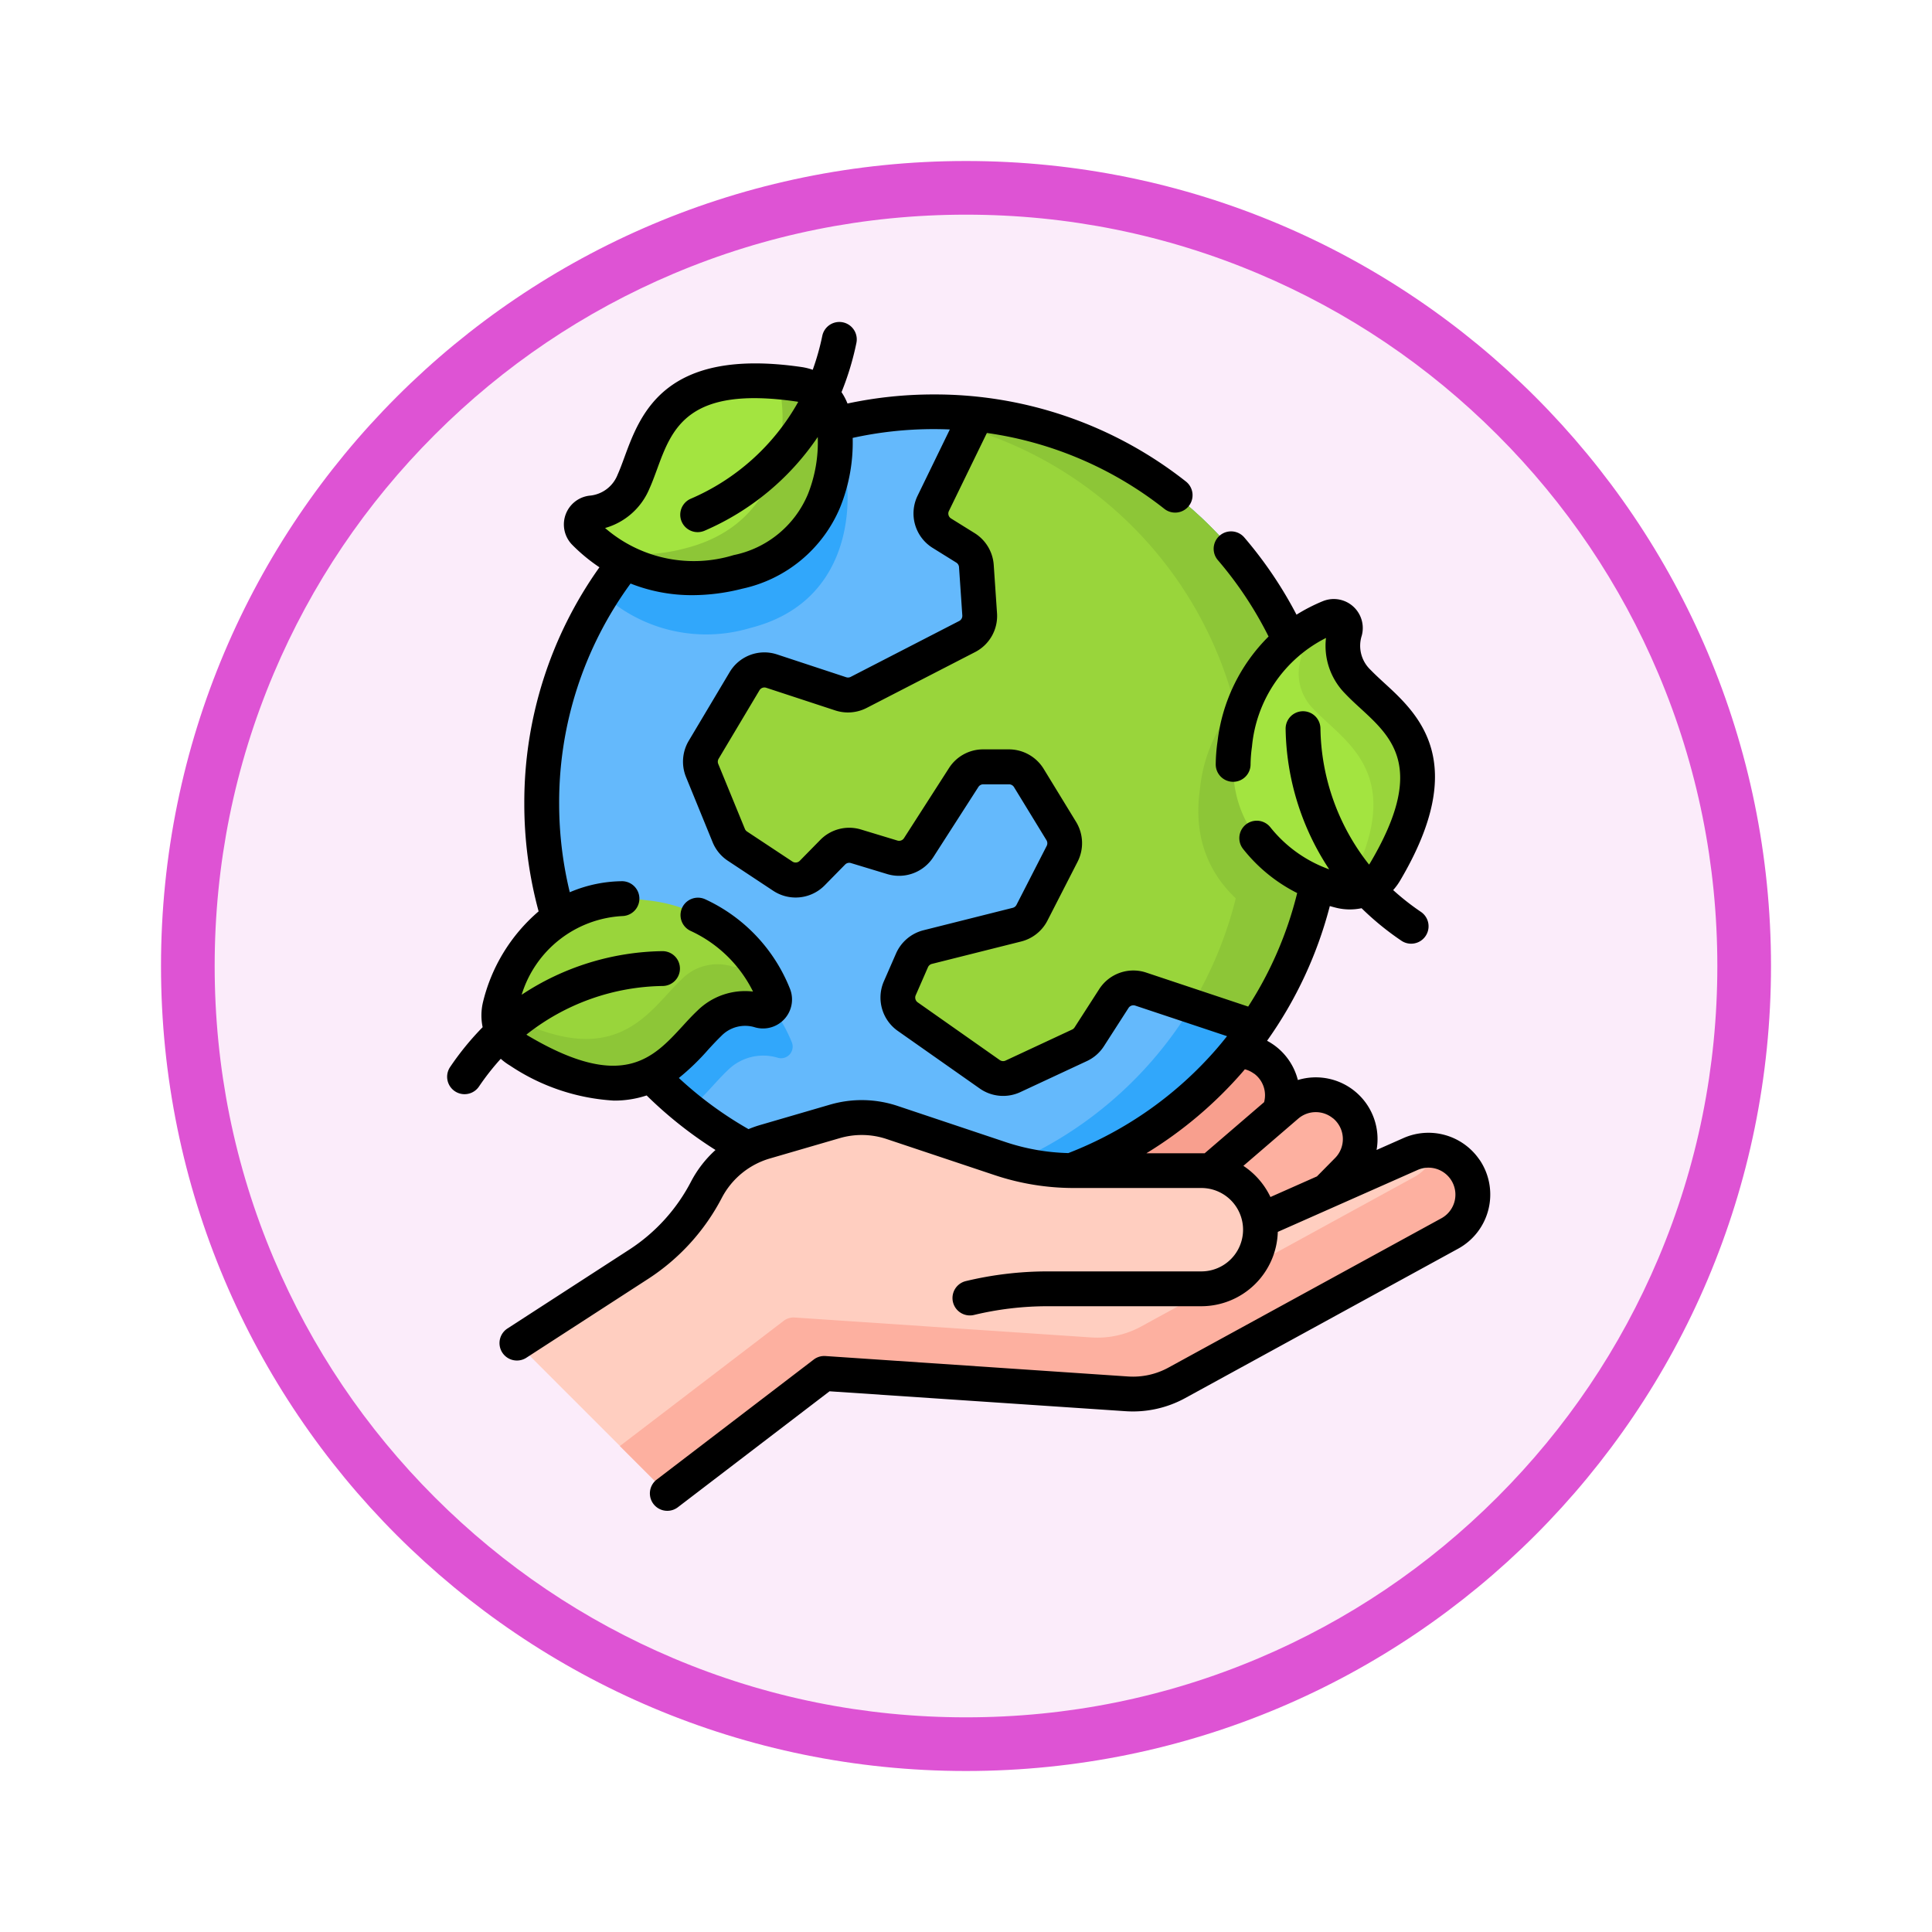 <svg xmlns="http://www.w3.org/2000/svg" xmlns:xlink="http://www.w3.org/1999/xlink" width="108" height="108" viewBox="0 0 108 108">
  <defs>
    <filter id="Trazado_982419" x="0" y="0" width="108" height="108" filterUnits="userSpaceOnUse">
      <feOffset dy="3" input="SourceAlpha"/>
      <feGaussianBlur stdDeviation="3" result="blur"/>
      <feFlood flood-opacity="0.161"/>
      <feComposite operator="in" in2="blur"/>
      <feComposite in="SourceGraphic"/>
    </filter>
  </defs>
  <g id="Grupo_1151242" data-name="Grupo 1151242" transform="translate(-201 -713)">
    <g id="Grupo_1150811" data-name="Grupo 1150811" transform="translate(0 -111)">
      <g id="Grupo_1148991" data-name="Grupo 1148991" transform="translate(0 -2880)">
        <g id="Grupo_1148559" data-name="Grupo 1148559" transform="translate(0 3382)">
          <g transform="matrix(1, 0, 0, 1, 201, 322)" filter="url(#Trazado_982419)">
            <g id="Trazado_982419-2" data-name="Trazado 982419" transform="translate(9 6)" fill="#fbecfa">
              <path d="M 45 88.5 C 39.127 88.5 33.43 87.35 28.068 85.082 C 22.889 82.891 18.236 79.755 14.241 75.759 C 10.245 71.764 7.109 67.111 4.918 61.932 C 2.65 56.57 1.5 50.873 1.5 45 C 1.5 39.127 2.65 33.43 4.918 28.068 C 7.109 22.889 10.245 18.236 14.241 14.241 C 18.236 10.245 22.889 7.109 28.068 4.918 C 33.43 2.65 39.127 1.5 45 1.5 C 50.873 1.5 56.57 2.65 61.932 4.918 C 67.111 7.109 71.764 10.245 75.759 14.241 C 79.755 18.236 82.891 22.889 85.082 28.068 C 87.35 33.43 88.5 39.127 88.5 45 C 88.5 50.873 87.35 56.57 85.082 61.932 C 82.891 67.111 79.755 71.764 75.759 75.759 C 71.764 79.755 67.111 82.891 61.932 85.082 C 56.57 87.35 50.873 88.5 45 88.5 Z" stroke="none"/>
              <path d="M 45 3 C 39.329 3 33.829 4.11 28.653 6.299 C 23.652 8.415 19.16 11.443 15.302 15.302 C 11.443 19.16 8.415 23.652 6.299 28.653 C 4.11 33.829 3 39.329 3 45 C 3 50.671 4.11 56.171 6.299 61.347 C 8.415 66.348 11.443 70.84 15.302 74.698 C 19.16 78.557 23.652 81.585 28.653 83.701 C 33.829 85.89 39.329 87 45 87 C 50.671 87 56.171 85.89 61.347 83.701 C 66.348 81.585 70.84 78.557 74.698 74.698 C 78.557 70.84 81.585 66.348 83.701 61.347 C 85.89 56.171 87 50.671 87 45 C 87 39.329 85.89 33.829 83.701 28.653 C 81.585 23.652 78.557 19.16 74.698 15.302 C 70.84 11.443 66.348 8.415 61.347 6.299 C 56.171 4.11 50.671 3 45 3 M 45 0 C 69.853 0 90 20.147 90 45 C 90 69.853 69.853 90 45 90 C 20.147 90 0 69.853 0 45 C 0 20.147 20.147 0 45 0 Z" stroke="none" fill="#de53d4"/>
            </g>
          </g>
        </g>
      </g>
    </g>
    <g id="ambientalismo_1_" data-name="ambientalismo (1)" transform="translate(194.592 731.003)">
      <g id="Grupo_1151241" data-name="Grupo 1151241" transform="translate(34.296 3.285)">
        <g id="Grupo_1151234" data-name="Grupo 1151234" transform="translate(1.012 1.735)">
          <g id="Grupo_1151233" data-name="Grupo 1151233">
            <g id="Grupo_1151232" data-name="Grupo 1151232">
              <g id="Grupo_1151231" data-name="Grupo 1151231">
                <g id="Grupo_1151230" data-name="Grupo 1151230">
                  <g id="Grupo_1151229" data-name="Grupo 1151229">
                    <g id="Grupo_1151228" data-name="Grupo 1151228">
                      <g id="Grupo_1151225" data-name="Grupo 1151225" transform="translate(29.88 35.723)">
                        <path id="Trazado_990422" data-name="Trazado 990422" d="M291.653,322.837q2.793,1.342,5.588,2.68l6.685-7.47a2.48,2.48,0,0,0-3.552-3.456Z" transform="translate(-291.653 -313.913)" fill="#f89f8e"/>
                      </g>
                      <g id="Grupo_1151226" data-name="Grupo 1151226" transform="translate(33.943 38.173)">
                        <path id="Trazado_990423" data-name="Trazado 990423" d="M322.951,341.22q2.727,1.471,5.456,2.939l7.027-7.15a2.48,2.48,0,0,0-3.387-3.618Z" transform="translate(-322.951 -332.79)" fill="#fdb0a0"/>
                      </g>
                      <g id="Grupo_1151227" data-name="Grupo 1151227">
                        <circle id="Elipse_11551" data-name="Elipse 11551" cx="21.902" cy="21.902" r="21.902" transform="translate(1.385 0.001)" fill="#64b9fc"/>
                        <path id="Trazado_990424" data-name="Trazado 990424" d="M248.151,60.6a21.9,21.9,0,0,1-21.9,21.9c-.735,0-1.463-.036-2.179-.107a21.9,21.9,0,0,0,0-43.591c.716-.071,1.444-.107,2.179-.107A21.9,21.9,0,0,1,248.151,60.6Z" transform="translate(-202.963 -38.694)" fill="#31a7fb"/>
                        <path id="Trazado_990425" data-name="Trazado 990425" d="M175.373,61.485a21.8,21.8,0,0,1-3.915,12.5l-6.406-2.133a1.3,1.3,0,0,0-1.5.529l-1.376,2.139a1.3,1.3,0,0,1-.543.474l-3.722,1.736a1.3,1.3,0,0,1-1.295-.114l-4.587-3.225a1.3,1.3,0,0,1-.443-1.582l.684-1.565a1.3,1.3,0,0,1,.873-.739l4.991-1.253a1.3,1.3,0,0,0,.839-.667l1.688-3.295a1.3,1.3,0,0,0-.048-1.269l-1.816-2.97a1.3,1.3,0,0,0-1.107-.621h-1.441a1.3,1.3,0,0,0-1.092.6l-2.516,3.919a1.3,1.3,0,0,1-1.469.541l-2.034-.617a1.3,1.3,0,0,0-1.3.333l-1.145,1.166a1.3,1.3,0,0,1-1.642.173l-2.538-1.679a1.3,1.3,0,0,1-.485-.592l-1.488-3.644a1.3,1.3,0,0,1,.087-1.156l2.282-3.825a1.3,1.3,0,0,1,1.521-.568l3.858,1.272a1.3,1.3,0,0,0,1-.079l6.065-3.124a1.3,1.3,0,0,0,.7-1.242l-.184-2.7a1.3,1.3,0,0,0-.61-1.014l-1.319-.82a1.3,1.3,0,0,1-.482-1.671l2.428-4.987A21.9,21.9,0,0,1,175.373,61.485Z" transform="translate(-130.185 -39.582)" fill="#99d53b"/>
                        <path id="Trazado_990426" data-name="Trazado 990426" d="M276.27,61.483a21.8,21.8,0,0,1-3.915,12.5l-3.584-1.194a21.913,21.913,0,0,0-12.387-32.264l.395-.811a21.9,21.9,0,0,1,19.491,21.77Z" transform="translate(-231.082 -39.581)" fill="#8dc637"/>
                        <path id="Trazado_990427" data-name="Trazado 990427" d="M361.981,154.066a21.874,21.874,0,0,1-1.263,7.346c-2.257-.59-6.516-2.859-5.747-8.173a8.56,8.56,0,0,1,5.3-7.087.651.651,0,0,1,.22-.048A21.83,21.83,0,0,1,361.981,154.066Z" transform="translate(-316.792 -132.163)" fill="#8dc637"/>
                        <path id="Trazado_990428" data-name="Trazado 990428" d="M98.382,274.924a2.813,2.813,0,0,0-2.829.712c-.656.618-1.308,1.482-2.167,2.176a21.958,21.958,0,0,1-6.263-8.054,6.821,6.821,0,0,1,4.944-1,8.554,8.554,0,0,1,7.087,5.3A.648.648,0,0,1,98.382,274.924Z" transform="translate(-83.79 -238.814)" fill="#31a7fb"/>
                        <path id="Trazado_990429" data-name="Trazado 990429" d="M106.539,60.52a8.568,8.568,0,0,1-8.257-1.9,21.974,21.974,0,0,1,10.648-8.73q.5.06,1.022.136a2.312,2.312,0,0,1,.527.14,2.264,2.264,0,0,1,1.4,1.733C112.246,54.125,111.894,59.171,106.539,60.52Z" transform="translate(-93.501 -48.438)" fill="#31a7fb"/>
                        <path id="Trazado_990430" data-name="Trazado 990430" d="M114.451,345.535a2.48,2.48,0,0,0-3.057-.874L102.97,348.4a3.305,3.305,0,0,0-3.267-2.808H92.575a13,13,0,0,1-4.128-.673L82.432,342.9a5.387,5.387,0,0,0-3.215-.064l-3.906,1.137a5.385,5.385,0,0,0-3.273,2.687,11,11,0,0,1-3.781,4.16l-6.809,4.409,8.4,8.4,8.771-6.705,16.917,1.137a5.112,5.112,0,0,0,2.8-.616l15.252-8.348A2.48,2.48,0,0,0,114.451,345.535Z" transform="translate(-61.448 -303.174)" fill="#ffcec0"/>
                        <path id="Trazado_990431" data-name="Trazado 990431" d="M152.171,361.54l-15.252,8.348a5.115,5.115,0,0,1-2.8.617L117.2,369.367l-8.771,6.706-2.65-2.65,9.158-7a.913.913,0,0,1,.615-.185l16.575,1.114a5.119,5.119,0,0,0,2.8-.616l15.252-8.347a2.468,2.468,0,0,0,1.188-1.472,2.48,2.48,0,0,1,.8,4.624Z" transform="translate(-100.028 -315.611)" fill="#fdb0a0"/>
                      </g>
                    </g>
                  </g>
                </g>
              </g>
            </g>
          </g>
        </g>
        <g id="Grupo_1151236" data-name="Grupo 1151236" transform="translate(0 28.948)">
          <g id="Grupo_1151235" data-name="Grupo 1151235">
            <path id="Trazado_990432" data-name="Trazado 990432" d="M54.346,256.517a2.267,2.267,0,0,1-.634-2.135c.508-2.2,2.754-6.728,8.219-5.937a8.556,8.556,0,0,1,7.087,5.3.648.648,0,0,1-.772.869,2.814,2.814,0,0,0-2.83.712c-1.891,1.782-3.744,5.606-10.637,1.523A2.326,2.326,0,0,1,54.346,256.517Z" transform="translate(-53.654 -248.353)" fill="#99d53b"/>
            <path id="Trazado_990433" data-name="Trazado 990433" d="M68.25,274.067a2.816,2.816,0,0,0-2.83.711c-1.891,1.783-3.743,5.607-10.636,1.523a2.278,2.278,0,0,1-1.11-2.22c6.54,3.672,8.353-.028,10.205-1.773a2.812,2.812,0,0,1,2.83-.711.648.648,0,0,0,.771-.87l-.008-.019a8.626,8.626,0,0,1,1.549,2.488A.648.648,0,0,1,68.25,274.067Z" transform="translate(-53.658 -267.807)" fill="#8dc637"/>
          </g>
        </g>
        <g id="Grupo_1151238" data-name="Grupo 1151238" transform="translate(4.607)">
          <g id="Grupo_1151237" data-name="Grupo 1151237">
            <path id="Trazado_990434" data-name="Trazado 990434" d="M101.846,25.665a2.267,2.267,0,0,1,1.4,1.733c.367,2.224.016,7.27-5.34,8.619a8.555,8.555,0,0,1-8.57-2.2.648.648,0,0,1,.383-1.1,2.814,2.814,0,0,0,2.346-1.736c1.07-2.368,1.327-6.61,9.255-5.459A2.31,2.31,0,0,1,101.846,25.665Z" transform="translate(-89.148 -25.33)" fill="#a3e440"/>
            <path id="Trazado_990435" data-name="Trazado 990435" d="M107.1,36.347a8.636,8.636,0,0,1-7.385-1.2,9.443,9.443,0,0,0,4.435-.122c5.355-1.35,5.707-6.4,5.339-8.62a2.279,2.279,0,0,0-.239-.7c.4.032.818.079,1.264.144a2.4,2.4,0,0,1,.527.14,2.267,2.267,0,0,1,1.4,1.734C112.806,29.953,112.456,35,107.1,36.347Z" transform="translate(-98.343 -25.661)" fill="#8dc637"/>
          </g>
        </g>
        <g id="Grupo_1151240" data-name="Grupo 1151240" transform="translate(41.044 13.165)">
          <g id="Grupo_1151239" data-name="Grupo 1151239">
            <path id="Trazado_990436" data-name="Trazado 990436" d="M378.034,141.475a2.267,2.267,0,0,1-2.135.634c-2.2-.508-6.728-2.754-5.937-8.219a8.556,8.556,0,0,1,5.3-7.087.648.648,0,0,1,.869.772,2.814,2.814,0,0,0,.712,2.83c1.782,1.891,5.606,3.744,1.523,10.637A2.321,2.321,0,0,1,378.034,141.475Z" transform="translate(-369.87 -126.754)" fill="#a3e440"/>
            <path id="Trazado_990437" data-name="Trazado 990437" d="M395.585,127.575a2.816,2.816,0,0,0,.711,2.83c1.783,1.891,5.607,3.743,1.523,10.636a2.278,2.278,0,0,1-2.22,1.11c3.672-6.54-.028-8.353-1.773-10.205a2.812,2.812,0,0,1-.711-2.83.648.648,0,0,0-.87-.771l-.019.008a8.626,8.626,0,0,1,2.488-1.549A.648.648,0,0,1,395.585,127.575Z" transform="translate(-389.325 -126.754)" fill="#99d53b"/>
          </g>
        </g>
      </g>
      <path id="Trazado_990438" data-name="Trazado 990438" d="M89.116,46.833a3.452,3.452,0,0,0-4.257-1.216l-1.5.664a3.45,3.45,0,0,0-4.4-3.91,3.444,3.444,0,0,0-1.3-1.93,3.5,3.5,0,0,0-.421-.264,22.89,22.89,0,0,0,3.508-7.53c.138.039.274.076.4.106a3.186,3.186,0,0,0,.717.082,3.247,3.247,0,0,0,.658-.068,15.777,15.777,0,0,0,2.225,1.816.973.973,0,0,0,1.092-1.612,13.908,13.908,0,0,1-1.551-1.218,3.319,3.319,0,0,0,.382-.52c3.936-6.645,1.028-9.312-.9-11.076-.278-.255-.54-.5-.756-.724a1.852,1.852,0,0,1-.483-1.9A1.621,1.621,0,0,0,80.362,15.6a9.783,9.783,0,0,0-1.478.758,22.925,22.925,0,0,0-2.919-4.317.973.973,0,1,0-1.478,1.267,20.964,20.964,0,0,1,2.835,4.271,9.886,9.886,0,0,0-2.854,5.869,9.632,9.632,0,0,0-.1,1.267.973.973,0,0,0,.962.985h.012a.973.973,0,0,0,.973-.962,7.7,7.7,0,0,1,.08-1.011,7.574,7.574,0,0,1,4.137-6.068,3.8,3.8,0,0,0,1.07,3.111c.264.28.552.545.857.824,1.8,1.654,3.668,3.363.538,8.649-.018.03-.038.057-.057.085a12.55,12.55,0,0,1-2.719-7.619.973.973,0,1,0-1.946.04,14.615,14.615,0,0,0,2.437,7.844,7.394,7.394,0,0,1-3.277-2.334.973.973,0,1,0-1.549,1.179,9.007,9.007,0,0,0,3.035,2.481,20.908,20.908,0,0,1-2.739,6.346l-5.7-1.9a2.269,2.269,0,0,0-2.628.926l-1.377,2.139a.325.325,0,0,1-.136.119L62.62,41.284a.324.324,0,0,1-.324-.029L57.709,38.03a.326.326,0,0,1-.111-.4l.684-1.565a.327.327,0,0,1,.218-.185l4.991-1.253a2.271,2.271,0,0,0,1.469-1.167l1.688-3.295a2.284,2.284,0,0,0-.084-2.221l-1.816-2.97a2.285,2.285,0,0,0-1.938-1.087H61.37a2.263,2.263,0,0,0-1.912,1.044l-2.516,3.919a.325.325,0,0,1-.367.135l-2.034-.617a2.264,2.264,0,0,0-2.28.582l-1.145,1.166a.325.325,0,0,1-.411.043l-2.537-1.679a.324.324,0,0,1-.121-.148L46.558,24.7a.326.326,0,0,1,.022-.289l2.282-3.825a.322.322,0,0,1,.38-.142L53.1,21.711a2.285,2.285,0,0,0,1.751-.138l6.065-3.124a2.269,2.269,0,0,0,1.226-2.174l-.184-2.7A2.277,2.277,0,0,0,60.892,11.8l-1.319-.82a.324.324,0,0,1-.12-.418L61.576,6.2A20.678,20.678,0,0,1,71.5,10.445a.973.973,0,0,0,1.2-1.532A22.646,22.646,0,0,0,58.594,4.047a23.021,23.021,0,0,0-4.811.507,3.243,3.243,0,0,0-.334-.635,15.757,15.757,0,0,0,.832-2.75.973.973,0,0,0-1.906-.4,13.9,13.9,0,0,1-.535,1.9,3.3,3.3,0,0,0-.627-.155c-7.643-1.11-9,2.6-9.9,5.046-.13.354-.252.688-.382.975a1.852,1.852,0,0,1-1.571,1.17,1.621,1.621,0,0,0-.964,2.748,9.766,9.766,0,0,0,1.521,1.256,22.647,22.647,0,0,0-4.2,13.211,22.918,22.918,0,0,0,.8,6.023,9.658,9.658,0,0,0-3.116,5.1,3.215,3.215,0,0,0-.013,1.374,15.768,15.768,0,0,0-1.817,2.226.973.973,0,1,0,1.612,1.092,13.921,13.921,0,0,1,1.218-1.551,3.3,3.3,0,0,0,.52.382,11.65,11.65,0,0,0,5.809,1.955,5.733,5.733,0,0,0,1.826-.288,22.948,22.948,0,0,0,3.849,3.049,6.35,6.35,0,0,0-1.374,1.778,10.046,10.046,0,0,1-3.447,3.792l-6.809,4.409a.973.973,0,1,0,1.058,1.634l6.809-4.409a11.993,11.993,0,0,0,4.116-4.528,4.432,4.432,0,0,1,2.682-2.2l3.906-1.137a4.39,4.39,0,0,1,2.634.052L62,47.684a13.953,13.953,0,0,0,4.437.723h7.128a2.331,2.331,0,0,1,0,4.662H64.975a19.6,19.6,0,0,0-4.576.542.973.973,0,1,0,.455,1.893,17.662,17.662,0,0,1,4.121-.488h8.588a4.282,4.282,0,0,0,4.275-4.156L85.649,47.4a1.506,1.506,0,0,1,1.857.531,1.506,1.506,0,0,1-.523,2.168L71.731,58.443a4.122,4.122,0,0,1-2.264.5L52.549,57.8a.974.974,0,0,0-.657.2l-8.771,6.705A.973.973,0,1,0,44.3,66.254l8.48-6.483,16.552,1.113a6.085,6.085,0,0,0,3.329-.733L87.918,51.8a3.453,3.453,0,0,0,1.2-4.97Zm-8.2-2.331a1.506,1.506,0,0,1,.126,2.227l-1,1.013-.015.016-2.6,1.153a4.307,4.307,0,0,0-1.513-1.742l3.065-2.638a1.506,1.506,0,0,1,1.931-.029Zm-4.408-2.493a1.5,1.5,0,0,1,.564,1.6L73.75,46.465c-.062,0-.125,0-.188,0h-3.07a23.027,23.027,0,0,0,5.387-4.555c.04-.046.078-.093.117-.14a1.5,1.5,0,0,1,.508.243ZM42.7,9.339c.159-.351.293-.718.436-1.106.842-2.3,1.714-4.673,7.793-3.79.034,0,.067.013.1.02a12.552,12.552,0,0,1-6.01,5.415.973.973,0,1,0,.778,1.785,14.615,14.615,0,0,0,6.324-5.238,7.84,7.84,0,0,1-.548,3.191,5.733,5.733,0,0,1-4.155,3.412,7.574,7.574,0,0,1-7.186-1.515A3.8,3.8,0,0,0,42.7,9.339ZM56.6,43.825a6.331,6.331,0,0,0-3.8-.076L48.9,44.886a6.312,6.312,0,0,0-.65.23,20.979,20.979,0,0,1-3.894-2.859A13.191,13.191,0,0,0,46,40.669c.255-.278.5-.54.724-.756a1.853,1.853,0,0,1,1.9-.484,1.621,1.621,0,0,0,1.938-2.174,9.28,9.28,0,0,0-4.728-4.986.973.973,0,0,0-.822,1.765,7.307,7.307,0,0,1,3.49,3.391,3.794,3.794,0,0,0-3.11,1.07c-.281.264-.545.552-.824.857-1.654,1.8-3.363,3.668-8.65.537-.029-.017-.056-.037-.084-.056a12.552,12.552,0,0,1,7.619-2.719.973.973,0,0,0-.019-1.947h-.02a14.616,14.616,0,0,0-7.845,2.437,6.238,6.238,0,0,1,5.646-4.4.974.974,0,0,0-.018-1.947h-.019a7.608,7.608,0,0,0-2.919.617,21,21,0,0,1-.594-4.957,20.72,20.72,0,0,1,3.992-12.3,9.3,9.3,0,0,0,3.457.65,11.365,11.365,0,0,0,2.783-.36,7.684,7.684,0,0,0,5.476-4.551,9.658,9.658,0,0,0,.7-3.88,21.061,21.061,0,0,1,4.522-.491q.456,0,.909.019l-1.8,3.7a2.266,2.266,0,0,0,.843,2.923l1.319.82a.326.326,0,0,1,.152.253l.184,2.7a.325.325,0,0,1-.175.311l-6.065,3.124a.326.326,0,0,1-.25.02l-3.858-1.272a2.258,2.258,0,0,0-2.662.994L44.908,23.41a2.283,2.283,0,0,0-.152,2.023l1.488,3.644a2.265,2.265,0,0,0,.849,1.036l2.538,1.679a2.275,2.275,0,0,0,2.874-.3l1.145-1.166a.323.323,0,0,1,.326-.083l2.034.617a2.282,2.282,0,0,0,2.57-.947L61.1,25.99a.323.323,0,0,1,.273-.149h1.441a.327.327,0,0,1,.277.155l1.816,2.97a.326.326,0,0,1,.012.317l-1.688,3.295a.325.325,0,0,1-.21.167L58.027,34A2.287,2.287,0,0,0,56.5,35.29l-.684,1.565a2.278,2.278,0,0,0,.775,2.768l4.587,3.224a2.276,2.276,0,0,0,2.266.2l3.723-1.736a2.268,2.268,0,0,0,.95-.829l1.376-2.139a.325.325,0,0,1,.376-.132L75,39.92c-.191.241-.385.478-.586.711a21.032,21.032,0,0,1-8.285,5.824,12,12,0,0,1-3.509-.616Z" transform="translate(0 0)"/>
    </g>
  </g>
</svg>
